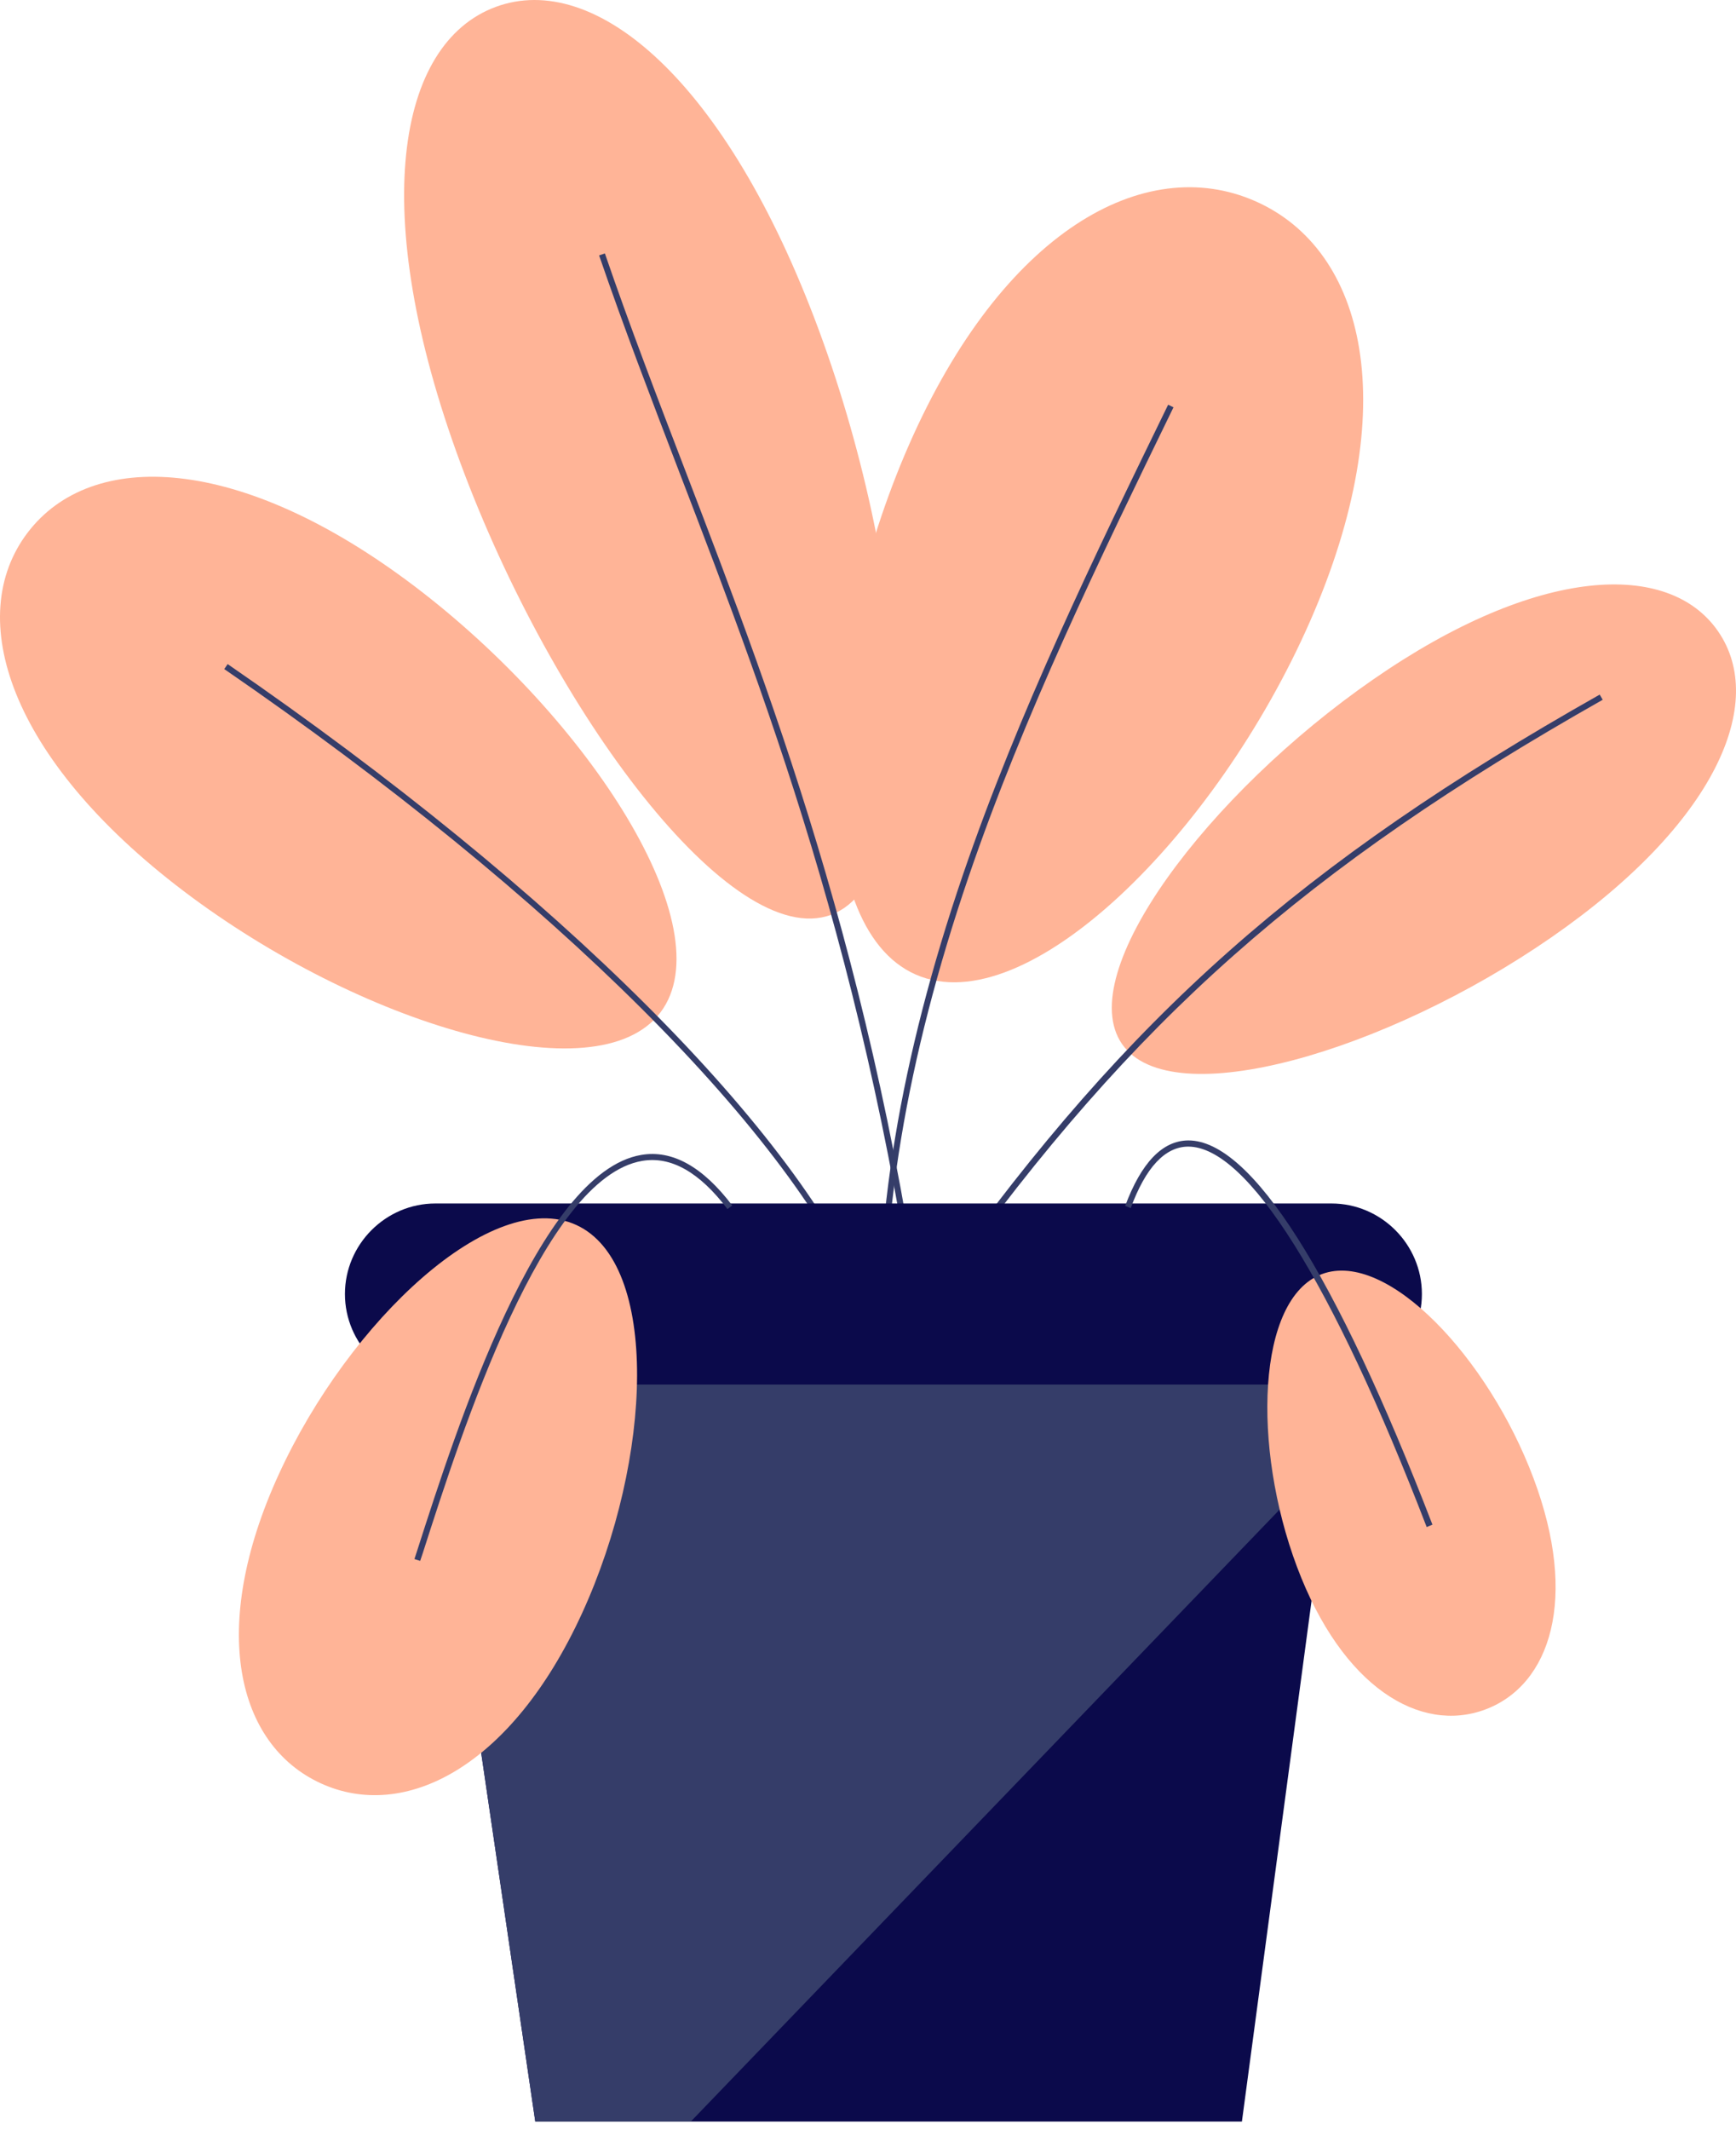 <svg width="106" height="130" viewBox="0 0 106 130" fill="none" xmlns="http://www.w3.org/2000/svg">
<path d="M55.501 27.153C61.221 14.122 69.879 9.301 76.643 12.276C83.407 15.252 85.714 24.869 79.995 37.912C74.275 50.942 62.678 62.455 55.914 59.479C49.15 56.504 49.781 40.195 55.501 27.153Z" fill="#FFB497"/>
<path d="M53.693 84.169C53.292 74.673 54.968 64.606 58.793 53.397C62.181 43.5 66.82 33.943 71.326 24.701L71.653 24.859C67.16 34.088 62.521 43.633 59.145 53.506C55.332 64.678 53.668 74.697 54.057 84.145L53.693 84.169Z" fill="#353D69"/>
<path d="M83.847 41.468C93.89 34.51 101.905 34.182 104.904 38.529C107.916 42.877 104.783 50.248 94.728 57.207C84.685 64.165 71.521 68.063 68.509 63.716C65.51 59.368 73.792 48.427 83.847 41.468Z" fill="#FFB497"/>
<path d="M57.895 78.095L57.592 77.877C68.958 61.98 79.451 52.691 97.678 42.393L97.861 42.708C79.694 52.994 69.238 62.248 57.895 78.095Z" fill="#353D69"/>
<path d="M28.107 28.243C22.448 12.941 24.221 2.656 30.269 0.421C36.316 -1.813 44.343 4.854 50.002 20.155C55.661 35.456 56.791 53.599 50.743 55.833C44.696 58.068 33.766 43.544 28.107 28.243Z" fill="#FFB497"/>
<path d="M56.716 86.277C53.583 60.374 47.171 43.64 41.5 28.873C39.764 24.332 38.112 20.045 36.582 15.588L36.934 15.467C38.464 19.924 40.116 24.21 41.852 28.74C47.524 43.531 53.948 60.277 57.081 86.229L56.716 86.277Z" fill="#353D69"/>
<path d="M11.215 54.386C0.541 46.298 -2.216 37.652 1.682 32.515C5.58 27.378 14.639 27.694 25.314 35.782C35.988 43.87 44.222 56.657 40.324 61.794C36.425 66.931 21.889 62.474 11.215 54.386Z" fill="#FFB497"/>
<path d="M52.796 79.816C48.473 69.263 33.852 54.691 13.693 40.835L13.9 40.531C34.119 54.436 48.777 69.069 53.136 79.683L52.796 79.816Z" fill="#353D69"/>
<path d="M25.531 80.75L32.684 129.483H75.831L82.352 80.75H25.531Z" fill="#0B0A4B"/>
<path d="M81.259 88.886L82.352 80.75H25.531L32.684 129.483H42.18" fill="#353D69"/>
<path d="M81.296 84.502H26.588C23.552 84.502 21.062 82.013 21.062 78.977C21.062 75.941 23.552 73.451 26.588 73.451H81.296C84.332 73.451 86.821 75.941 86.821 78.977C86.821 82.013 84.332 84.502 81.296 84.502Z" fill="#0B0A4B"/>
<path d="M35.542 98.457C31.231 107.868 24.697 111.183 19.585 108.839C14.472 106.496 12.711 99.392 17.023 89.98C21.334 80.569 30.077 72.42 35.19 74.764C40.302 77.108 39.853 89.057 35.542 98.457Z" fill="#FFB497"/>
<path d="M25.657 95.262L25.305 95.153L25.475 94.63C27.879 87.138 32.895 71.545 39.149 70.489C41.043 70.161 42.913 71.205 44.71 73.573L44.419 73.792C42.719 71.545 40.97 70.549 39.209 70.853C33.174 71.873 28.207 87.332 25.827 94.752L25.657 95.262Z" fill="#353D69"/>
<path d="M93.636 90.221C96.393 97.556 94.68 102.838 90.697 104.332C86.714 105.826 81.954 102.972 79.197 95.637C76.44 88.302 76.732 79.255 80.715 77.761C84.698 76.268 90.891 82.886 93.636 90.221Z" fill="#FFB497"/>
<path d="M87.113 93.199C81.345 78.226 76.171 69.98 72.553 69.98H72.541C71.132 69.992 69.954 71.255 69.043 73.732L68.703 73.599C69.687 70.964 70.974 69.616 72.553 69.603H72.565C76.402 69.603 81.551 77.716 87.465 93.053L87.113 93.199Z" fill="#353D69"/>
</svg>
